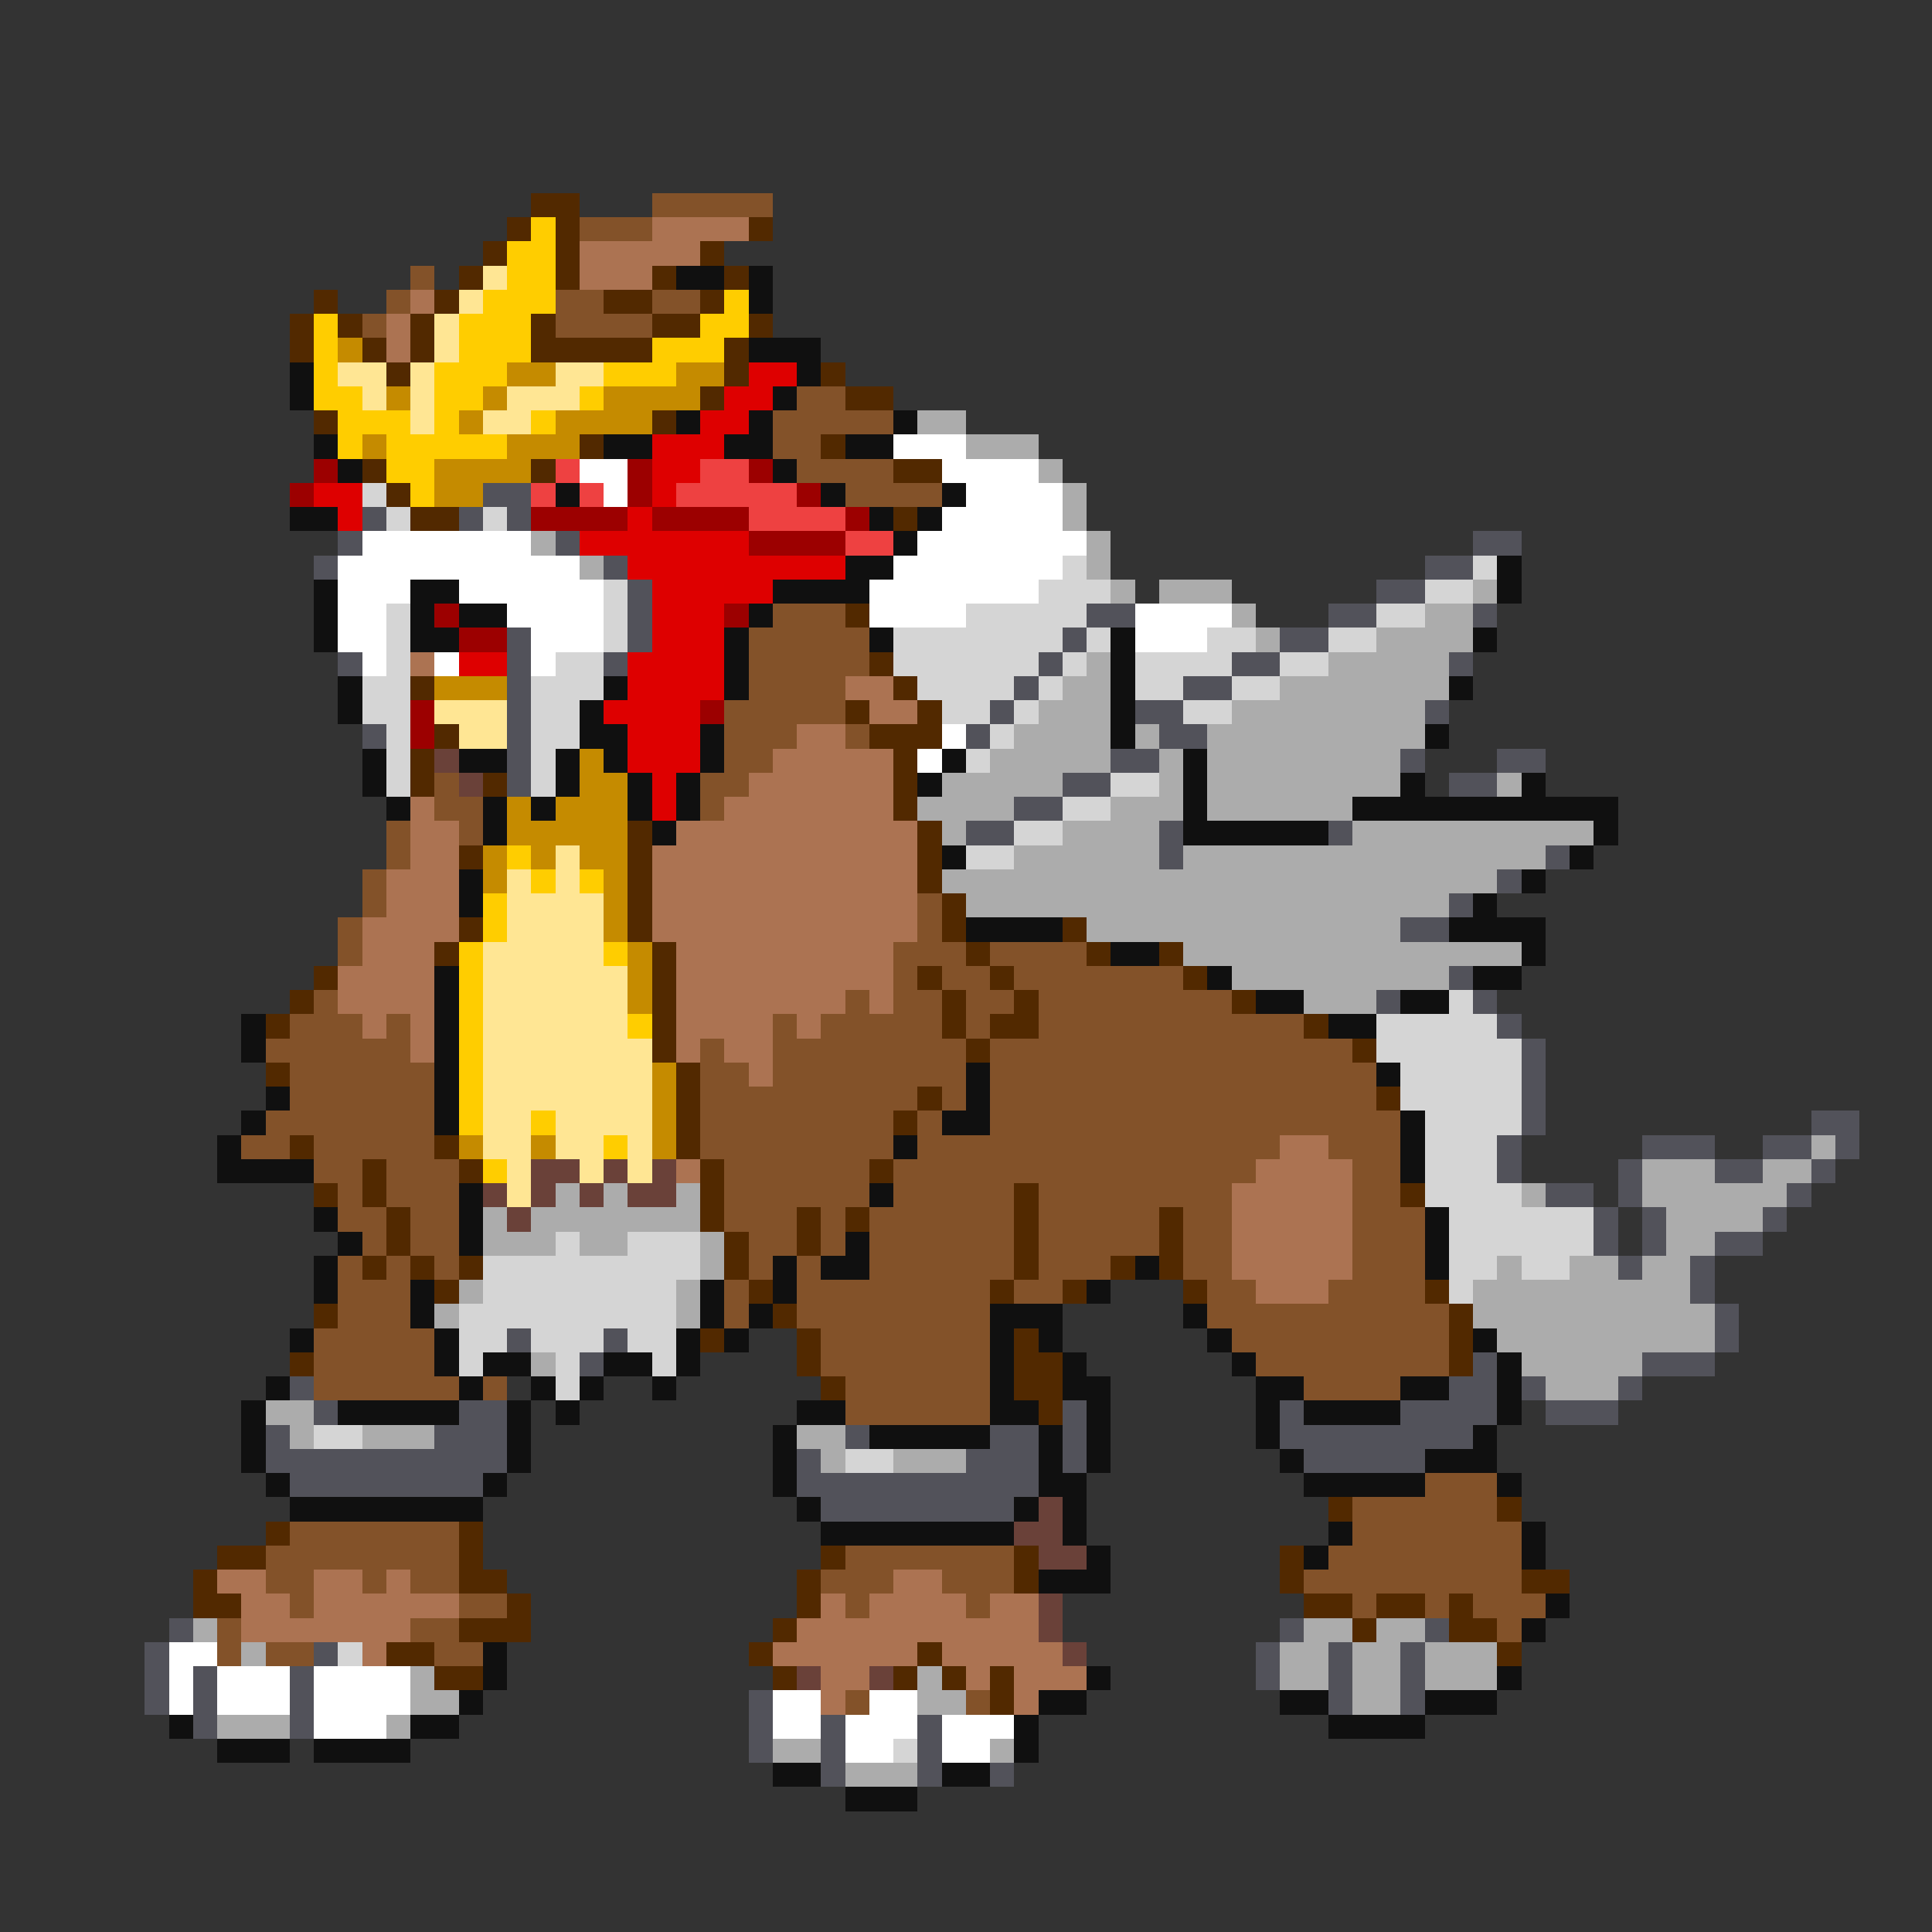 <svg xmlns="http://www.w3.org/2000/svg" viewBox="0 -0.5 80 80" shape-rendering="crispEdges">
<rect x="0" y="-0.5" width="80" height="80" fill="#333333" stroke="none"/>
<path stroke="#522900" d="M22 8h2M21 9h1M23 9h1M31 9h1M20 10h1M23 10h1M29 10h1M19 11h1M23 11h1M27 11h1M30 11h1M13 12h1M18 12h1M25 12h2M29 12h1M12 13h1M14 13h1M17 13h1M22 13h1M27 13h2M31 13h1M12 14h1M15 14h1M17 14h1M22 14h5M30 14h1M16 15h1M30 15h1M34 15h1M29 16h1M35 16h2M13 17h1M27 17h1M24 18h1M34 18h1M15 19h1M22 19h1M37 19h2M16 20h1M17 21h2M37 21h1M35 25h1M36 27h1M17 28h1M37 28h1M35 29h1M38 29h1M18 30h1M36 30h3M17 31h1M37 31h1M17 32h1M20 32h1M37 32h1M37 33h1M26 34h1M38 34h1M19 35h1M26 35h1M38 35h1M26 36h1M38 36h1M26 37h1M39 37h1M19 38h1M26 38h1M39 38h1M44 38h1M18 39h1M27 39h1M40 39h1M45 39h1M48 39h1M13 40h1M27 40h1M38 40h1M41 40h1M49 40h1M12 41h1M27 41h1M39 41h1M42 41h1M51 41h1M11 42h1M27 42h1M39 42h1M41 42h2M54 42h1M27 43h1M40 43h1M56 43h1M11 44h1M28 44h1M28 45h1M38 45h1M57 45h1M28 46h1M37 46h1M12 47h1M18 47h1M28 47h1M15 48h1M19 48h1M29 48h1M36 48h1M13 49h1M15 49h1M29 49h1M42 49h1M58 49h1M16 50h1M29 50h1M33 50h1M35 50h1M42 50h1M48 50h1M16 51h1M30 51h1M33 51h1M42 51h1M48 51h1M15 52h1M17 52h1M19 52h1M30 52h1M42 52h1M46 52h1M48 52h1M18 53h1M31 53h1M41 53h1M44 53h1M49 53h1M59 53h1M13 54h1M32 54h1M60 54h1M29 55h1M33 55h1M42 55h1M60 55h1M12 56h1M33 56h1M42 56h2M60 56h1M34 57h1M42 57h2M43 58h1M55 62h1M62 62h1M11 63h1M19 63h1M9 64h2M19 64h1M34 64h1M42 64h1M53 64h1M8 65h1M19 65h2M33 65h1M42 65h1M53 65h1M63 65h2M8 66h2M21 66h1M33 66h1M54 66h2M57 66h2M60 66h1M19 67h3M32 67h1M56 67h1M60 67h2M16 68h2M31 68h1M38 68h1M62 68h1M18 69h2M32 69h1M37 69h1M39 69h1M41 69h1M41 70h1" />
<path stroke="#835229" d="M27 8h5M24 9h3M17 11h1M16 12h1M23 12h2M27 12h2M15 13h1M23 13h4M33 16h2M32 17h5M32 18h2M33 19h4M35 20h4M32 25h3M31 26h5M31 27h5M31 28h4M30 29h5M30 30h3M35 30h1M30 31h2M18 32h1M29 32h2M18 33h2M29 33h1M16 34h1M19 34h1M16 35h1M15 36h1M15 37h1M38 37h1M14 38h1M38 38h1M14 39h1M37 39h3M41 39h4M37 40h1M39 40h2M42 40h7M13 41h1M35 41h1M37 41h2M40 41h2M43 41h8M12 42h3M16 42h1M32 42h1M34 42h5M40 42h1M43 42h11M11 43h6M29 43h1M32 43h8M41 43h15M12 44h6M29 44h2M32 44h8M41 44h16M12 45h6M29 45h9M39 45h1M41 45h16M11 46h7M29 46h8M38 46h1M41 46h17M10 47h2M13 47h5M29 47h8M38 47h15M55 47h3M13 48h2M16 48h3M30 48h6M37 48h15M56 48h2M14 49h1M16 49h3M30 49h6M37 49h5M43 49h8M56 49h2M14 50h2M17 50h2M30 50h3M34 50h1M36 50h6M43 50h5M49 50h2M56 50h3M15 51h1M17 51h2M31 51h2M34 51h1M36 51h6M43 51h5M49 51h2M56 51h3M14 52h1M16 52h1M18 52h1M31 52h1M33 52h1M36 52h6M43 52h3M49 52h2M56 52h3M14 53h3M30 53h1M33 53h8M42 53h2M50 53h2M55 53h4M14 54h3M30 54h1M33 54h8M50 54h10M13 55h5M34 55h7M51 55h9M13 56h5M34 56h7M52 56h8M13 57h6M20 57h1M35 57h6M54 57h4M35 58h6M59 61h3M56 62h6M12 63h7M56 63h7M11 64h8M35 64h7M55 64h8M11 65h2M15 65h1M17 65h2M34 65h3M39 65h3M54 65h9M12 66h1M19 66h2M35 66h1M40 66h1M56 66h1M59 66h1M61 66h3M9 67h1M17 67h2M62 67h1M9 68h1M11 68h2M18 68h2M35 70h1M40 70h1" />
<path stroke="#ffcd00" d="M22 9h1M21 10h2M21 11h2M20 12h3M30 12h1M13 13h1M19 13h3M29 13h2M13 14h1M19 14h3M27 14h3M13 15h1M18 15h3M25 15h3M13 16h2M18 16h2M24 16h1M14 17h3M18 17h1M22 17h1M14 18h1M16 18h5M16 19h2M17 20h1M21 35h1M22 36h1M24 36h1M20 37h1M20 38h1M19 39h1M25 39h1M19 40h1M19 41h1M19 42h1M26 42h1M19 43h1M19 44h1M19 45h1M19 46h1M22 46h1M25 47h1M20 48h1" />
<path stroke="#ac7352" d="M27 9h4M24 10h5M24 11h3M17 12h1M16 13h1M16 14h1M17 27h1M35 28h2M36 29h2M33 30h2M32 31h5M31 32h6M17 33h1M30 33h7M17 34h2M28 34h10M17 35h2M27 35h11M16 36h3M27 36h11M16 37h3M27 37h11M15 38h4M27 38h11M15 39h3M28 39h9M14 40h4M28 40h9M14 41h4M28 41h7M36 41h1M15 42h1M17 42h1M28 42h4M33 42h1M17 43h1M28 43h1M30 43h2M31 44h1M53 47h2M28 48h1M52 48h4M51 49h5M51 50h5M51 51h5M51 52h5M52 53h3M9 65h2M13 65h2M16 65h1M37 65h2M10 66h2M13 66h6M34 66h1M36 66h4M41 66h2M10 67h7M33 67h10M15 68h1M32 68h6M39 68h5M34 69h2M40 69h1M42 69h3M34 70h1M42 70h1" />
<path stroke="#ffe694" d="M20 11h1M19 12h1M18 13h1M18 14h1M14 15h2M17 15h1M23 15h2M15 16h1M17 16h1M21 16h3M17 17h1M20 17h2M18 29h3M19 30h2M23 35h1M21 36h1M23 36h1M21 37h4M21 38h4M20 39h5M20 40h6M20 41h6M20 42h6M20 43h7M20 44h7M20 45h7M20 46h2M23 46h4M20 47h2M23 47h2M26 47h1M21 48h1M24 48h1M26 48h1M21 49h1" />
<path stroke="#101010" d="M28 11h2M31 11h1M31 12h1M31 14h3M12 15h1M33 15h1M12 16h1M32 16h1M28 17h1M31 17h1M37 17h1M13 18h1M25 18h2M30 18h2M35 18h2M14 19h1M32 19h1M23 20h1M34 20h1M39 20h1M12 21h2M36 21h1M38 21h1M37 22h1M35 23h2M62 23h1M13 24h1M17 24h2M32 24h4M62 24h1M13 25h1M17 25h1M19 25h2M31 25h1M13 26h1M17 26h2M30 26h1M36 26h1M46 26h1M61 26h1M30 27h1M46 27h1M14 28h1M25 28h1M30 28h1M46 28h1M60 28h1M14 29h1M24 29h1M46 29h1M24 30h2M29 30h1M46 30h1M59 30h1M15 31h1M19 31h2M23 31h1M25 31h1M29 31h1M39 31h1M49 31h1M15 32h1M23 32h1M26 32h1M28 32h1M38 32h1M49 32h1M58 32h1M63 32h1M16 33h1M20 33h1M22 33h1M26 33h1M28 33h1M49 33h1M56 33h11M20 34h1M27 34h1M49 34h6M66 34h1M39 35h1M65 35h1M19 36h1M63 36h1M19 37h1M61 37h1M40 38h4M60 38h4M46 39h2M63 39h1M18 40h1M50 40h1M61 40h2M18 41h1M52 41h2M58 41h2M10 42h1M18 42h1M55 42h2M10 43h1M18 43h1M18 44h1M40 44h1M57 44h1M11 45h1M18 45h1M40 45h1M10 46h1M18 46h1M39 46h2M58 46h1M9 47h1M37 47h1M58 47h1M9 48h4M58 48h1M19 49h1M36 49h1M13 50h1M19 50h1M59 50h1M14 51h1M19 51h1M35 51h1M59 51h1M13 52h1M32 52h1M34 52h2M47 52h1M59 52h1M13 53h1M17 53h1M29 53h1M32 53h1M45 53h1M17 54h1M29 54h1M31 54h1M41 54h3M49 54h1M12 55h1M18 55h1M28 55h1M30 55h1M41 55h1M43 55h1M50 55h1M61 55h1M18 56h1M20 56h2M25 56h2M28 56h1M41 56h1M44 56h1M51 56h1M62 56h1M11 57h1M19 57h1M22 57h1M24 57h1M27 57h1M41 57h1M44 57h2M52 57h2M58 57h2M62 57h1M10 58h1M14 58h5M21 58h1M23 58h1M33 58h2M41 58h2M45 58h1M52 58h1M54 58h4M62 58h1M10 59h1M21 59h1M32 59h1M36 59h5M43 59h1M45 59h1M52 59h1M61 59h1M10 60h1M21 60h1M32 60h1M43 60h1M45 60h1M53 60h1M59 60h3M11 61h1M20 61h1M32 61h1M43 61h2M54 61h5M62 61h1M12 62h8M33 62h1M42 62h1M44 62h1M34 63h8M44 63h1M55 63h1M63 63h1M45 64h1M54 64h1M63 64h1M43 65h3M64 66h1M63 67h1M20 68h1M20 69h1M45 69h1M62 69h1M19 70h1M43 70h2M53 70h2M59 70h3M7 71h1M17 71h2M42 71h1M55 71h4M9 72h3M13 72h4M42 72h1M32 73h2M39 73h2M35 74h3" />
<path stroke="#c58b00" d="M14 14h1M21 15h2M28 15h2M16 16h1M20 16h1M25 16h4M19 17h1M23 17h4M15 18h1M21 18h3M18 19h4M18 20h2M18 28h3M24 31h1M24 32h2M21 33h1M23 33h3M21 34h5M20 35h1M22 35h1M24 35h2M20 36h1M25 36h1M25 37h1M25 38h1M26 39h1M26 40h1M26 41h1M27 44h1M27 45h1M27 46h1M19 47h1M22 47h1M27 47h1" />
<path stroke="#de0000" d="M31 15h2M30 16h2M29 17h2M27 18h3M27 19h2M13 20h2M27 20h1M14 21h1M26 21h1M24 22h7M26 23h9M27 24h5M27 25h3M27 26h3M19 27h2M26 27h4M26 28h4M25 29h4M26 30h3M26 31h3M27 32h1M27 33h1" />
<path stroke="#acacac" d="M38 17h2M40 18h3M43 19h1M44 20h1M44 21h1M22 22h1M45 22h1M24 23h1M45 23h1M46 24h1M48 24h3M61 24h1M51 25h1M59 25h2M52 26h1M57 26h4M45 27h1M55 27h5M44 28h2M53 28h7M43 29h3M51 29h8M42 30h4M47 30h1M50 30h9M41 31h5M48 31h1M50 31h8M39 32h5M48 32h1M50 32h8M62 32h1M38 33h4M46 33h3M50 33h6M39 34h1M44 34h4M56 34h10M42 35h6M49 35h15M39 36h23M40 37h20M45 38h13M49 39h14M51 40h9M54 41h3M75 47h1M68 48h3M73 48h2M23 49h1M25 49h1M28 49h1M63 49h1M68 49h6M20 50h1M22 50h7M69 50h4M20 51h3M24 51h2M29 51h1M69 51h2M29 52h1M62 52h1M65 52h2M68 52h2M19 53h1M28 53h1M61 53h9M18 54h1M28 54h1M61 54h10M62 55h9M22 56h1M63 56h5M64 57h3M11 58h2M12 59h1M15 59h3M33 59h2M34 60h1M37 60h3M8 67h1M54 67h2M57 67h2M10 68h1M53 68h2M56 68h2M59 68h3M17 69h1M38 69h1M53 69h2M56 69h2M59 69h3M17 70h2M38 70h2M56 70h2M9 71h3M16 71h1M32 72h2M41 72h1M35 73h3" />
<path stroke="#ffffff" d="M37 18h3M24 19h2M39 19h4M25 20h1M40 20h4M39 21h5M15 22h7M38 22h7M14 23h10M37 23h7M14 24h3M19 24h6M36 24h7M14 25h2M21 25h4M36 25h4M47 25h4M14 26h2M22 26h3M47 26h3M15 27h1M18 27h1M22 27h1M39 30h1M38 31h1M7 68h2M7 69h1M9 69h3M13 69h4M7 70h1M9 70h3M13 70h4M32 70h2M36 70h2M13 71h3M32 71h2M35 71h3M39 71h3M35 72h2M39 72h2" />
<path stroke="#9c0000" d="M13 19h1M26 19h1M31 19h1M12 20h1M26 20h1M33 20h1M22 21h4M27 21h4M35 21h1M31 22h4M18 25h1M30 25h1M19 26h2M17 29h1M29 29h1M17 30h1" />
<path stroke="#ee4141" d="M23 19h1M29 19h2M22 20h1M24 20h1M28 20h5M31 21h4M35 22h2" />
<path stroke="#d5d5d5" d="M15 20h1M16 21h1M20 21h1M44 23h1M61 23h1M25 24h1M43 24h3M59 24h2M16 25h1M25 25h1M40 25h5M57 25h2M16 26h1M25 26h1M37 26h7M45 26h1M50 26h2M55 26h2M16 27h1M23 27h2M37 27h6M44 27h1M47 27h4M53 27h2M15 28h2M22 28h3M38 28h4M43 28h1M47 28h2M51 28h2M15 29h2M22 29h2M39 29h2M42 29h1M49 29h2M16 30h1M22 30h2M41 30h1M16 31h1M22 31h1M40 31h1M16 32h1M22 32h1M46 32h2M44 33h2M42 34h2M40 35h2M60 41h1M57 42h5M57 43h6M58 44h5M58 45h5M59 46h4M59 47h3M59 48h3M59 49h4M60 50h6M23 51h1M26 51h3M60 51h6M20 52h9M60 52h2M63 52h2M20 53h8M60 53h1M19 54h9M19 55h2M22 55h3M26 55h2M19 56h1M23 56h1M27 56h1M23 57h1M13 59h2M35 60h2M14 68h1M37 72h1" />
<path stroke="#52525a" d="M20 20h2M15 21h1M19 21h1M21 21h1M14 22h1M23 22h1M61 22h2M13 23h1M25 23h1M59 23h2M26 24h1M57 24h2M26 25h1M45 25h2M55 25h2M61 25h1M21 26h1M26 26h1M44 26h1M53 26h2M14 27h1M21 27h1M25 27h1M43 27h1M51 27h2M60 27h1M21 28h1M42 28h1M49 28h2M21 29h1M41 29h1M47 29h2M59 29h1M15 30h1M21 30h1M40 30h1M48 30h2M21 31h1M46 31h2M58 31h1M62 31h2M21 32h1M44 32h2M60 32h2M42 33h2M40 34h2M48 34h1M55 34h1M48 35h1M64 35h1M62 36h1M60 37h1M58 38h2M60 40h1M57 41h1M61 41h1M62 42h1M63 43h1M63 44h1M63 45h1M63 46h1M75 46h2M62 47h1M68 47h3M73 47h2M76 47h1M62 48h1M67 48h1M71 48h2M75 48h1M64 49h2M67 49h1M74 49h1M66 50h1M68 50h1M73 50h1M66 51h1M68 51h1M71 51h2M67 52h1M70 52h1M70 53h1M71 54h1M21 55h1M25 55h1M71 55h1M24 56h1M61 56h1M68 56h3M12 57h1M60 57h2M63 57h1M67 57h1M13 58h1M19 58h2M44 58h1M53 58h1M58 58h4M64 58h3M11 59h1M18 59h3M35 59h1M41 59h2M44 59h1M53 59h8M11 60h10M33 60h1M40 60h3M44 60h1M54 60h5M12 61h8M33 61h10M34 62h8M7 67h1M53 67h1M59 67h1M6 68h1M13 68h1M52 68h1M55 68h1M58 68h1M6 69h1M8 69h1M12 69h1M52 69h1M55 69h1M58 69h1M6 70h1M8 70h1M12 70h1M31 70h1M55 70h1M58 70h1M8 71h1M12 71h1M31 71h1M34 71h1M38 71h1M31 72h1M34 72h1M38 72h1M34 73h1M38 73h1M41 73h1" />
<path stroke="#6a4139" d="M18 31h1M19 32h1M22 48h2M25 48h1M27 48h1M20 49h1M22 49h1M24 49h1M26 49h2M21 50h1M43 62h1M42 63h2M43 64h2M43 66h1M43 67h1M44 68h1M33 69h1M36 69h1" />
</svg>